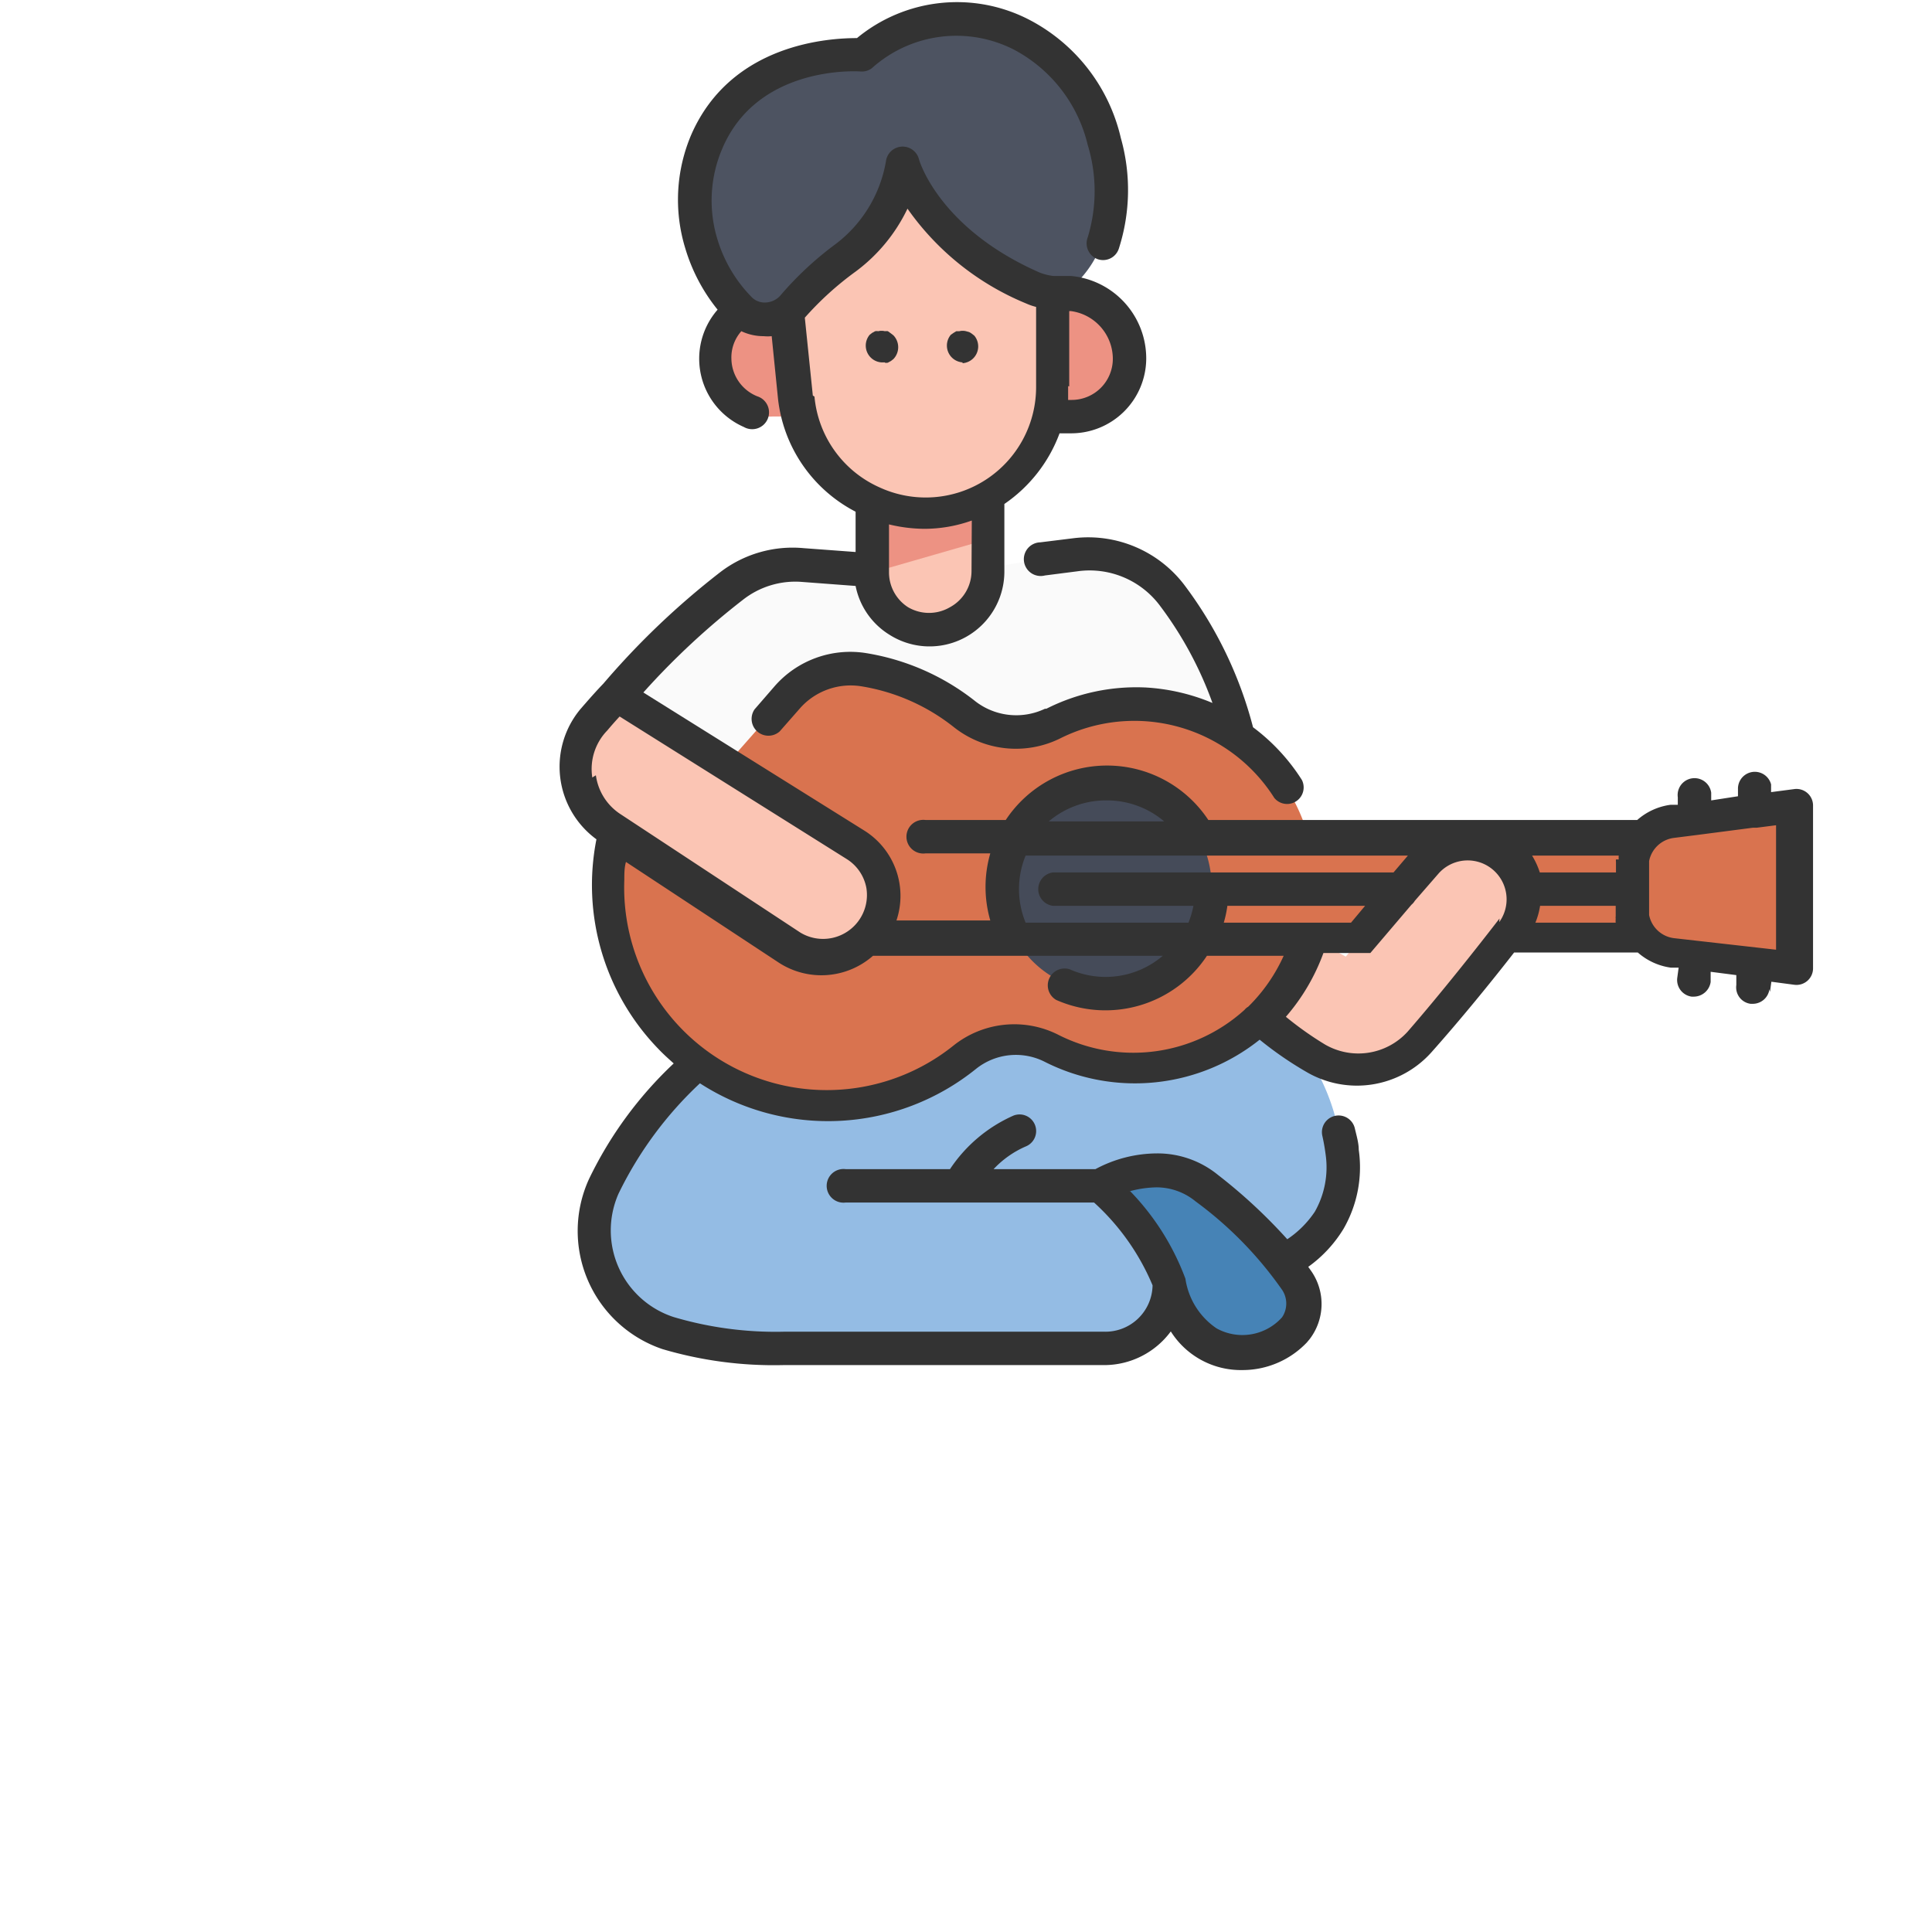 <svg xmlns="http://www.w3.org/2000/svg" width="70" height="70" viewBox="0 0 70 70">
  <defs>
    <style>
      .cls-1 {
        fill: #94bce4;
      }

      .cls-2 {
        fill: #fafafa;
      }

      .cls-3 {
        fill: #d9734f;
      }

      .cls-4 {
        fill: #fbc5b4;
      }

      .cls-5 {
        fill: #454b59;
      }

      .cls-6 {
        fill: #4683b6;
      }

      .cls-7 {
        fill: #ed9283;
      }

      .cls-8 {
        fill: #4d5361;
      }

      .cls-9 {
        fill: #333;
      }
    </style>
  </defs>
  <g id="Layer_181" data-name="Layer 181">
    <g>
      <path class="cls-1" d="M26.24,37.76A15.68,15.68,0,0,0,21.89,43a3.9,3.9,0,0,0,2.34,5.3,13.52,13.52,0,0,0,4.18.56H40a2.34,2.34,0,0,0,2.35-2.17v-.16s4.2.32,5.79-2.34a3.85,3.85,0,0,0,.47-2.46,7.66,7.66,0,0,0-3.65-5.8Zm0,0"/>
      <path class="cls-2" d="M21.53,26.21a26.5,26.5,0,0,1,5-5,3.73,3.73,0,0,1,2.54-.74l5.13.39s2.53-.49,4.85-.76a3.74,3.74,0,0,1,3.4,1.45,13.6,13.6,0,0,1,2.81,7.92H26.91Zm0,0"/>
      <path class="cls-3" d="M64.82,29.5a.8.8,0,0,0-.63-.19l-3.55.45a1.65,1.65,0,0,0-1.18.77h-12a6.58,6.58,0,0,0-9.37-4.31,3,3,0,0,1-3.21-.37,7.94,7.94,0,0,0-3.65-1.59,3.07,3.07,0,0,0-2.76,1l-2.9,3.29-2-1.21A7.94,7.94,0,0,0,35,38.31,2.92,2.92,0,0,1,38.12,38a6.56,6.56,0,0,0,9.36-4.24h12a1.65,1.65,0,0,0,1.18.77l3.55.46a.84.84,0,0,0,.63-.2.78.78,0,0,0,.27-.59V30.1A.8.8,0,0,0,64.82,29.5Z"/>
      <path class="cls-4" d="M31.59,16.77v3.9a2.11,2.11,0,0,0,1,1.77h0a2.1,2.1,0,0,0,3.22-1.77V15.82Zm0,0"/>
      <path class="cls-5" d="M43.9,32.14a3.8,3.8,0,1,1-3.79-3.8,3.79,3.79,0,0,1,3.79,3.8Zm0,0"/>
      <path class="cls-6" d="M42.33,46.53A8.79,8.79,0,0,0,39.84,43a4,4,0,0,1,2.08-.58,2.82,2.82,0,0,1,1.8.65A14,14,0,0,1,47,46.39a1.49,1.49,0,0,1,0,1.73l-.07.08a2.53,2.53,0,0,1-3.12.51,3.14,3.14,0,0,1-1.42-2.18Zm0,0"/>
      <path class="cls-4" d="M54.62,30.82a1.93,1.93,0,0,0-1.47-.49,2,2,0,0,0-1.39.71l-3,3.62-1-.55L47.44,34a6.62,6.62,0,0,1-1.82,3,12.9,12.9,0,0,0,2,1.45,3,3,0,0,0,3.78-.58c1.25-1.41,2.57-3.05,3.48-4.21a2,2,0,0,0-.26-2.75Zm0,0"/>
      <path class="cls-4" d="M22.34,25.18,31,30.6a2.2,2.2,0,1,1-2.37,3.7L22.11,30a2.66,2.66,0,0,1-.57-3.94c.24-.29.51-.59.8-.9Zm0,0"/>
      <path class="cls-7" d="M31.59,20.67s0,.06,0,.08l4.2-1.21V15.82l-4.21.95Zm0,0"/>
      <path class="cls-7" d="M28,10.9h1.58v4.19H28a2.1,2.1,0,1,1,0-4.19Zm0,0"/>
      <path class="cls-7" d="M38.83,15.09H37.24V10.9h1.59a2.1,2.1,0,0,1,0,4.19Zm0,0"/>
      <path class="cls-4" d="M28.41,10.08l.43,4.3A4.66,4.66,0,0,0,38.13,14,46,46,0,0,0,38,8.76L32.72,4.82Zm0,0"/>
      <path class="cls-8" d="M32.7,5.94s.92,2.86,4.87,4.59A1.32,1.32,0,0,0,39,10.25c.75-.73,1.69-2.28,1-5.15a5.89,5.89,0,0,0-3-3.84A5.16,5.16,0,0,0,31.24,2s-4.14-.28-5.63,3.13a5.44,5.44,0,0,0-.2,3.75,5.67,5.67,0,0,0,1.31,2.31,1.33,1.33,0,0,0,2-.07,11.12,11.12,0,0,1,1.93-1.76A5.31,5.31,0,0,0,32.7,5.94Zm0,0"/>
      <path class="cls-9" d="M37.86,25.68a2.42,2.42,0,0,1-2.57-.31,8.58,8.58,0,0,0-3.93-1.71,3.64,3.64,0,0,0-3.3,1.21l-.72.83a.61.61,0,0,0,.91.8l.72-.82a2.45,2.45,0,0,1,2.2-.82,7.25,7.25,0,0,1,3.37,1.47,3.62,3.62,0,0,0,3.86.43,6,6,0,0,1,7.77,2.15.6.6,0,0,0,1-.65,7.16,7.16,0,0,0-1.77-1.91,14.69,14.69,0,0,0-2.5-5.17,4.38,4.38,0,0,0-4-1.68l-1.21.15a.61.61,0,1,0,.17,1.2l1.17-.15A3.18,3.18,0,0,1,42,21.91a13.35,13.35,0,0,1,1.93,3.56,7.31,7.31,0,0,0-2.4-.56,7.22,7.22,0,0,0-3.62.77Zm0,0"/>
      <path class="cls-9" d="M32.06,13.14a.23.23,0,0,0,.11,0l.11-.06.09-.07a.62.62,0,0,0,0-.86l-.09-.07L32.17,12a.45.45,0,0,0-.11,0,.49.49,0,0,0-.24,0,.35.35,0,0,0-.11,0l-.11.06-.09.07a.61.61,0,0,0,.43,1l.12,0Zm0,0"/>
      <path class="cls-9" d="M34.87,13.16a.61.61,0,0,0,.43-1l-.09-.07a.53.53,0,0,0-.1-.06L35,12a.49.49,0,0,0-.24,0l-.11,0-.1.06-.1.07a.61.61,0,0,0,.43,1Zm0,0"/>
      <path class="cls-9" d="M64.13,35.94l.05-.37.83.11a.6.6,0,0,0,.68-.6V29.19a.6.6,0,0,0-.68-.6l-.84.11,0-.28a.61.61,0,0,0-1.2.17l0,.26L62,29l0-.28a.61.61,0,1,0-1.21.17l0,.27-.27,0a2.28,2.28,0,0,0-1.2.55H43.78a4.4,4.4,0,0,0-7.34,0H33.53a.61.61,0,1,0,0,1.21h2.35a4.37,4.37,0,0,0,0,2.43h-3.4a2.79,2.79,0,0,0-1.17-3.26l-8-5a27.33,27.33,0,0,1,3.61-3.36A3.07,3.07,0,0,1,29,21.08l2,.15A2.69,2.69,0,0,0,32.23,23h0a2.71,2.71,0,0,0,4.16-2.28V18.26a5.35,5.35,0,0,0,2-2.56h.41A2.72,2.72,0,0,0,41.53,13a3,3,0,0,0-2.72-3h-.64a2.07,2.07,0,0,1-.49-.12c-3.61-1.58-4.36-4-4.39-4.13a.61.61,0,0,0-1.19.09,4.77,4.77,0,0,1-1.82,3h0a12,12,0,0,0-2,1.86.75.75,0,0,1-.54.26.66.66,0,0,1-.53-.22A5.08,5.08,0,0,1,26,8.69a4.78,4.78,0,0,1,.18-3.33c1.29-3,4.88-2.78,5-2.77a.6.6,0,0,0,.41-.12,4.58,4.58,0,0,1,5.15-.67,5.29,5.29,0,0,1,2.67,3.45,5.73,5.73,0,0,1,0,3.35.61.61,0,0,0,.36.79A.6.6,0,0,0,40.54,9,6.93,6.93,0,0,0,40.61,5,6.47,6.47,0,0,0,37.3.72a5.69,5.69,0,0,0-6.25.66c-1,0-4.55.19-6,3.49A6,6,0,0,0,24.83,9,6.46,6.46,0,0,0,26,11.22a2.7,2.7,0,0,0,.95,4.25.61.61,0,1,0,.49-1.11A1.49,1.49,0,0,1,26.5,13a1.43,1.43,0,0,1,.36-1,1.88,1.88,0,0,0,.81.18h0a1.43,1.43,0,0,0,.29,0l.23,2.28A5.26,5.26,0,0,0,31,18.54V20l-1.89-.14a4.31,4.31,0,0,0-3,.86,28.58,28.58,0,0,0-4.25,4.05c-.28.29-.55.6-.82.91a3.26,3.26,0,0,0,.57,4.73A8.53,8.53,0,0,0,23.85,38c.18.19.37.36.56.53a14.18,14.18,0,0,0-3.07,4.19A4.52,4.52,0,0,0,24,48.88a14.23,14.23,0,0,0,4.37.58H40a3,3,0,0,0,2.42-1.22A3,3,0,0,0,45,49.64a3.22,3.22,0,0,0,2.35-1l.1-.12a2.09,2.09,0,0,0,.07-2.45l-.12-.17a4.68,4.68,0,0,0,1.28-1.38,4.46,4.46,0,0,0,.55-2.86c0-.25-.08-.51-.14-.77a.6.6,0,1,0-1.18.26c.05.22.09.45.12.68a3.26,3.26,0,0,1-.39,2.07,3.6,3.6,0,0,1-1,1,19.19,19.19,0,0,0-2.51-2.33,3.46,3.46,0,0,0-2.2-.78,4.75,4.75,0,0,0-2.24.57H36a3.5,3.5,0,0,1,1.16-.82.6.6,0,1,0-.44-1.12,5.36,5.36,0,0,0-2.3,1.94H30.64a.61.61,0,1,0,0,1.21h9a8.48,8.48,0,0,1,2.12,3v0A1.71,1.71,0,0,1,40,48.25H28.41a13,13,0,0,1-4-.53,3.3,3.3,0,0,1-2-4.47,13.59,13.59,0,0,1,2.95-4,8.54,8.54,0,0,0,10-.52,2.31,2.31,0,0,1,2.49-.26,7.24,7.24,0,0,0,7.79-.8,12.87,12.87,0,0,0,1.68,1.16,3.62,3.62,0,0,0,4.54-.7c1.06-1.19,2.16-2.54,3-3.62h4.48a2.28,2.28,0,0,0,1.2.55l.28,0-.05.37a.61.61,0,0,0,.52.68h.09a.62.62,0,0,0,.6-.53l0-.37.93.12,0,.36a.6.6,0,0,0,.52.68h.08a.61.61,0,0,0,.6-.53ZM38.74,14v-.53c0-.79,0-1.48,0-2.2h.05A1.75,1.75,0,0,1,40.32,13a1.49,1.49,0,0,1-1.49,1.49H38.7c0-.16,0-.33,0-.5Zm-3.54,6.7A1.49,1.49,0,0,1,34.42,22a1.5,1.5,0,0,1-1.52,0h0a1.5,1.5,0,0,1-.69-1.26V19a5.54,5.54,0,0,0,1.28.16,5.11,5.11,0,0,0,1.72-.3Zm-5.75-6.37-.29-2.82A11.34,11.34,0,0,1,31,9.84a6.12,6.12,0,0,0,1.88-2.28A9.81,9.81,0,0,0,37.19,11a2.06,2.06,0,0,0,.35.12c0,.75,0,1.47,0,2.29V14a4,4,0,0,1-5.67,3.66l0,0a4,4,0,0,1-2.36-3.29ZM40.9,43.17a3.93,3.93,0,0,1,1-.15,2.23,2.23,0,0,1,1.42.51,13.71,13.71,0,0,1,3.13,3.2.89.89,0,0,1,0,1l0,0a1.93,1.93,0,0,1-2.37.4,2.63,2.63,0,0,1-1.13-1.8.11.11,0,0,0,0,0,9.12,9.12,0,0,0-2-3.17ZM40.11,29a3.2,3.2,0,0,1,2.07.76H38A3.2,3.2,0,0,1,40.11,29Zm-3,2h13.9l-.52.61H38.15a.61.61,0,0,0,0,1.21h5.09a3.28,3.28,0,0,1-.18.61h-5.9a3.2,3.2,0,0,1,0-2.43Zm12.35,1.82-.51.61H44.34a4.13,4.13,0,0,0,.13-.61Zm-28-4.65A2,2,0,0,1,22,26.47q.21-.25.45-.51l8.22,5.16a1.57,1.57,0,0,1,.72,1.05A1.59,1.59,0,0,1,29,33.79l-6.5-4.28a2,2,0,0,1-.91-1.42Zm23.74,8.32a.52.52,0,0,0-.11.1l0,0a6,6,0,0,1-6.75.9,3.53,3.53,0,0,0-3.79.39,7.34,7.34,0,0,1-11.93-6c0-.22,0-.44.06-.65l5.54,3.65a2.83,2.83,0,0,0,3.41-.25h10.5a3.19,3.19,0,0,1-3.37.49.61.61,0,0,0-.49,1.11,4.41,4.41,0,0,0,5.46-1.6h2.78a6.1,6.1,0,0,1-1.29,1.85Zm9.13-3.21C53.52,34.33,52.2,36,51,37.38a2.41,2.41,0,0,1-3,.46,12.17,12.17,0,0,1-1.41-1,7.37,7.37,0,0,0,1.36-2.31h1.54l.06,0,.05,0,0,0,.05,0,0,0,0,0,0,0,1.49-1.75a.53.53,0,0,0,.12-.14l.87-1a1.41,1.41,0,0,1,2.19,1.77Zm1.3.15a2.64,2.64,0,0,0,.17-.61h2.74v.38a.28.28,0,0,0,0,.09.68.68,0,0,0,0,.14Zm2.92-2.29a.28.28,0,0,0,0,.09v.38H55.79a2.8,2.8,0,0,0-.28-.61h3.14a.68.68,0,0,0,0,.14Zm2.09,2.85a1.05,1.05,0,0,1-.89-.84V31.2a1.05,1.05,0,0,1,.89-.84l.87-.11h0l2-.26h.14l.7-.09v4.51Zm0,0"/>
    </g>
  </g>
</svg>